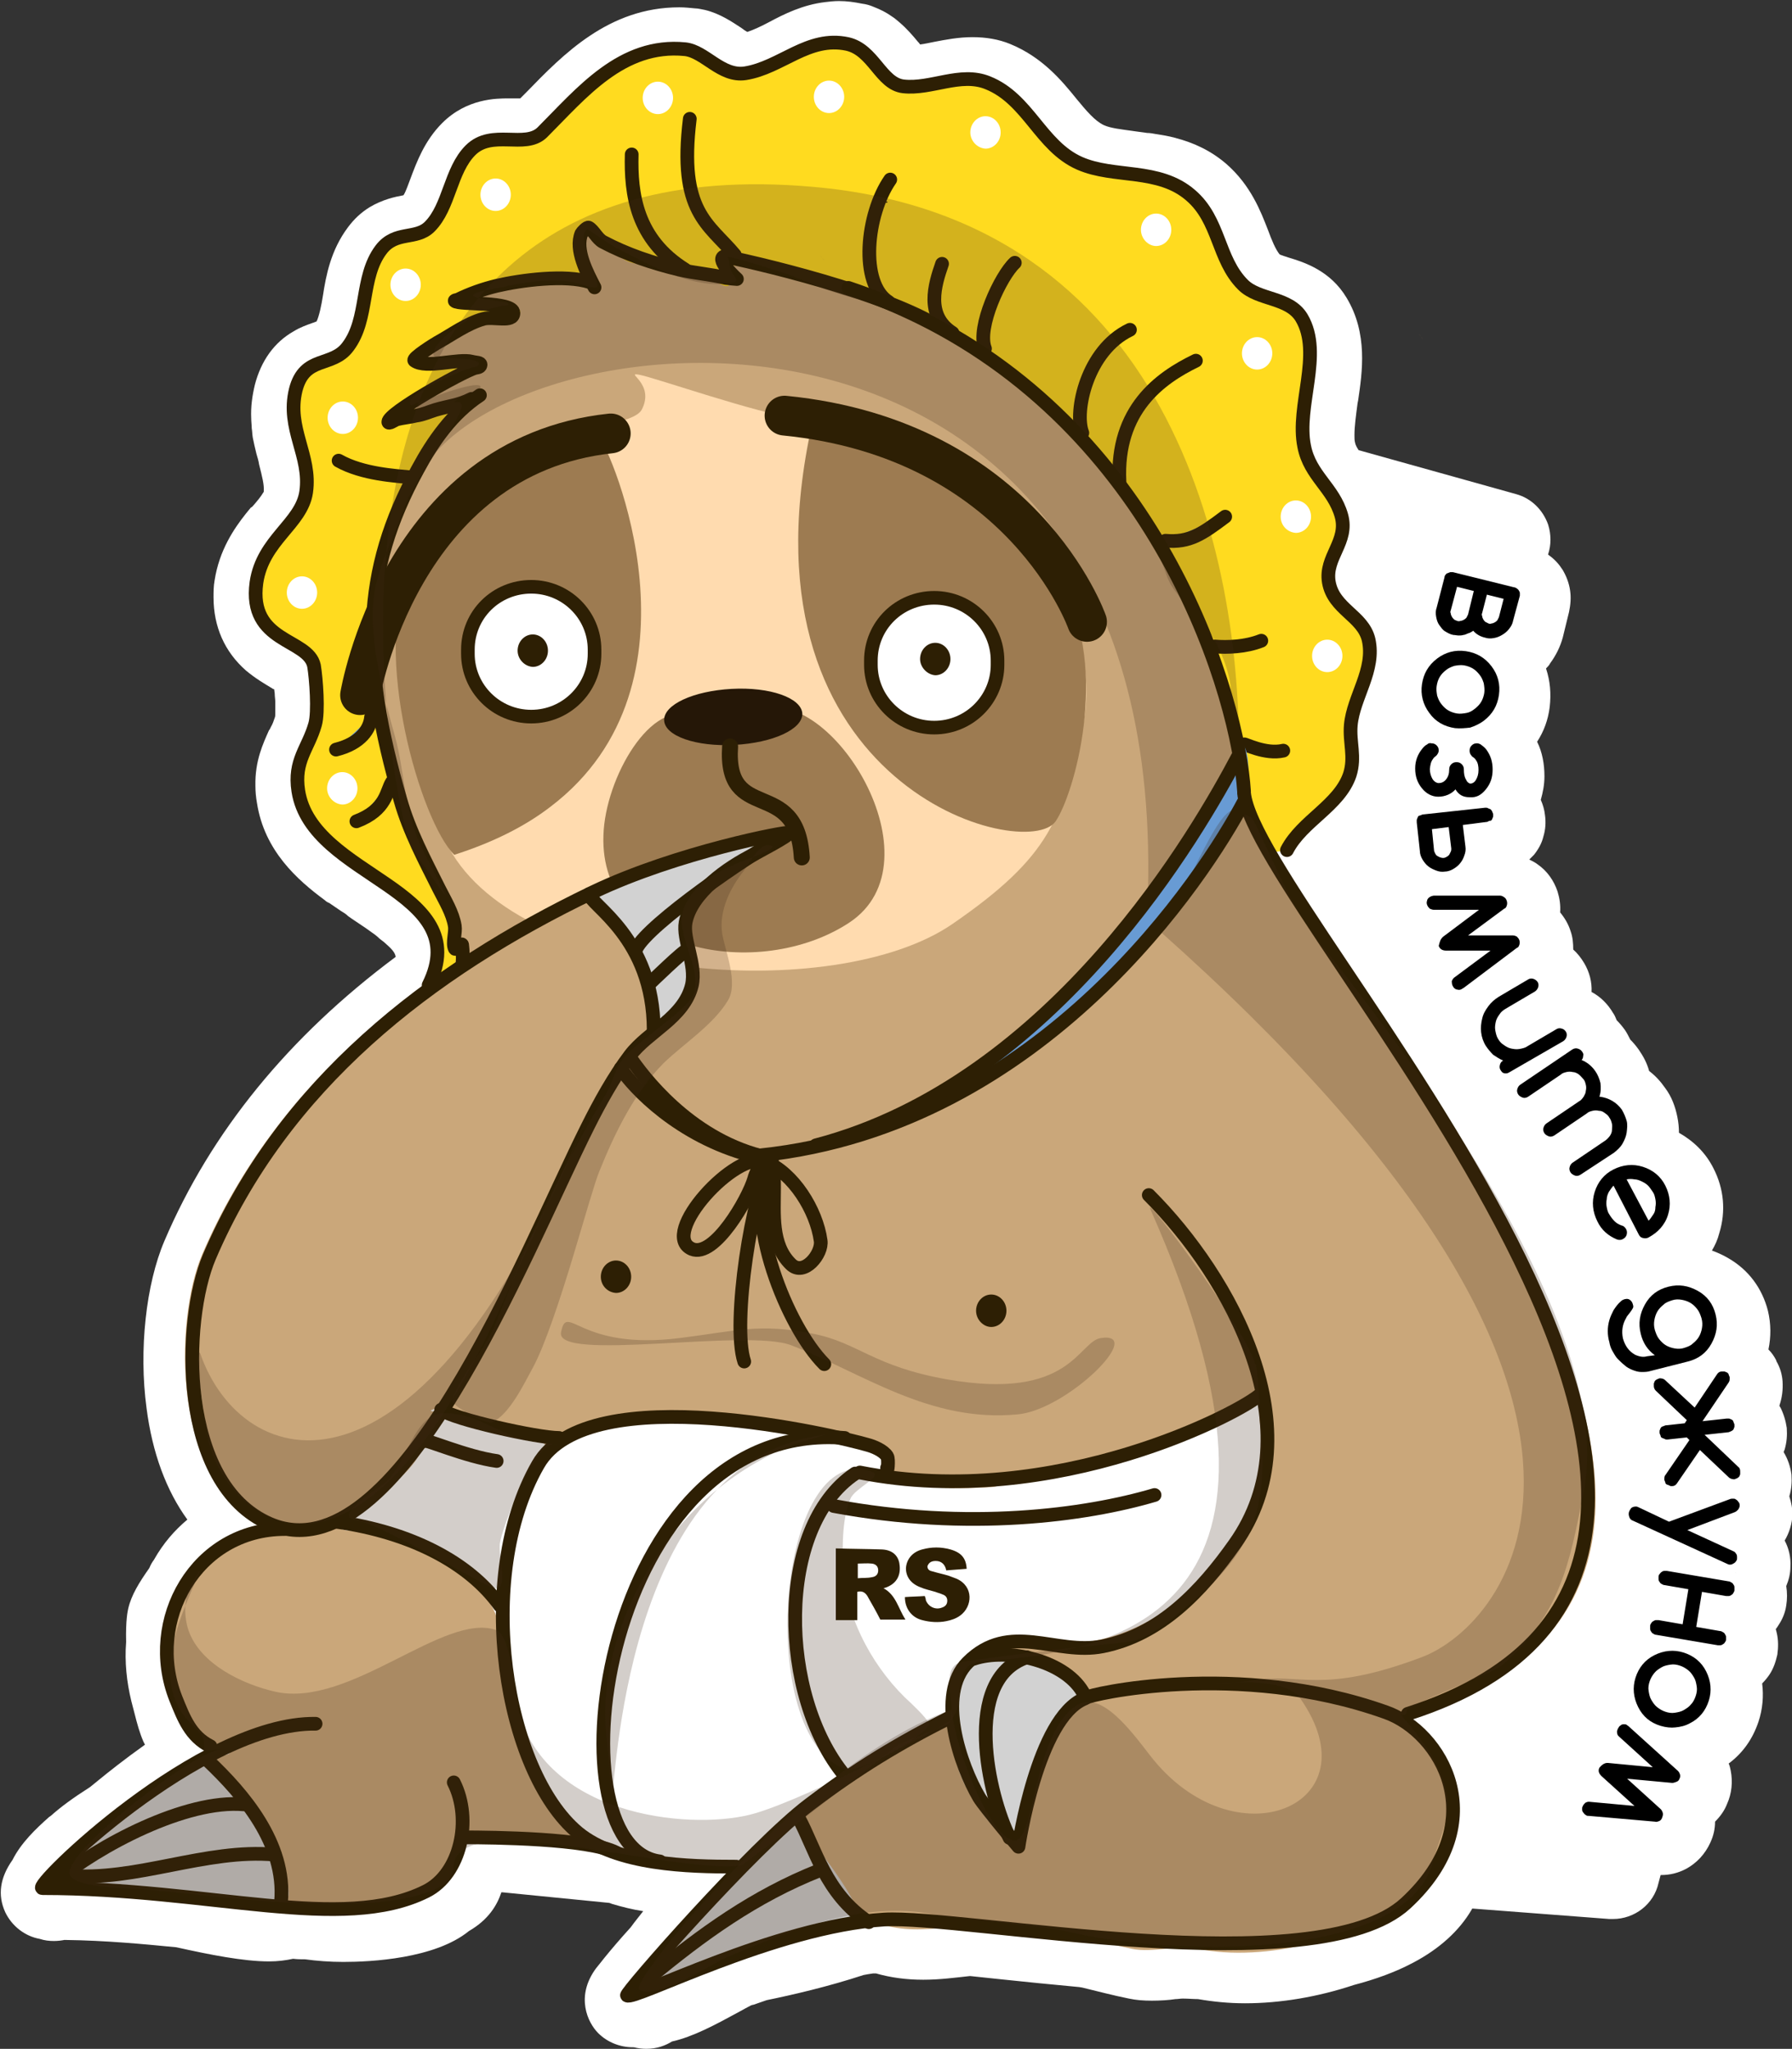 <?xml version="1.0" encoding="utf-8"?>
<!-- Generator: Adobe Illustrator 26.0.3, SVG Export Plug-In . SVG Version: 6.00 Build 0)  -->
<!DOCTYPE svg PUBLIC "-//W3C//DTD SVG 1.1//EN" "http://www.w3.org/Graphics/SVG/1.1/DTD/svg11.dtd">
<svg version="1.1" id="Слой_1" xmlns:x="http://ns.adobe.com/Extensibility/1.0/" xmlns:i="http://ns.adobe.com/AdobeIllustrator/10.0/" xmlns:graph="http://ns.adobe.com/Graphs/1.0/"
	 xmlns="http://www.w3.org/2000/svg" xmlns:xlink="http://www.w3.org/1999/xlink" x="0px" y="0px" width="342.4px" height="391.4px"
	 viewBox="0 0 342.4 391.4" style="enable-background:new 0 0 342.4 391.4;" xml:space="preserve">
<rect x="0" y="0" width="342.4" height="391.4" fill="#333333" stroke="none"/>
<style type="text/css">
	.st0{fill:#FFFFFF;}
	.st1{fill:#FFDB1F;}
	.st2{fill:none;stroke:#2D1F04;stroke-width:2.62;stroke-linecap:round;stroke-linejoin:round;stroke-miterlimit:10;}
	.st3{fill:#9D7B51;}
	.st4{fill:#CAA77A;}
	.st5{fill:#FFDBAF;}
	.st6{fill:none;stroke:#9D7B51;stroke-width:3.87;stroke-linecap:round;stroke-linejoin:round;stroke-miterlimit:10;}
	.st7{opacity:0.23;fill:#3F2719;}
	.st8{fill:none;stroke:#2D1F04;stroke-width:7.6;stroke-linecap:round;stroke-linejoin:round;stroke-miterlimit:10;}
	.st9{fill:#251707;}
	.st10{fill:#2D1F04;}
	.st11{fill:#689BD4;}
	.st12{fill:none;stroke:#2D1F04;stroke-width:3.05;stroke-linecap:round;stroke-linejoin:round;stroke-miterlimit:10;}
	.st13{fill:none;stroke:#2D1F04;stroke-width:2.6;stroke-linecap:round;stroke-linejoin:round;stroke-miterlimit:10;}
	.st14{fill:#D2D2D2;}
</style>
<path class="st0" d="M341.9,285.9c0,0,0-0.1,0-0.1c0.4-1.3,0.5-2.7,0.4-4.1c-0.2-1.5-0.7-3-1.5-4.3c0.1-0.2,0.1-0.3,0.2-0.5
	c0.4-1.4,0.5-2.7,0.4-4.1c-0.2-1.4-0.6-2.7-1.2-3.9c-0.1-0.1-0.2-0.3-0.2-0.4c0.5-1.5,0.7-3,0.6-4.6c-0.1-1.4-0.5-2.7-1.2-3.9
	c0,0,0,0,0-0.1c-0.4-0.8-0.9-1.5-1.5-2.1c0.5-2.4,0.5-4.9-0.1-7.4c-1.1-4.3-3.7-7.8-7.5-10c-1-0.6-2.1-1.1-3.2-1.5
	c0.6-1,1.1-2.1,1.4-3.3c1.3-4.2,0.9-8.5-1.1-12.4c-1.5-3-3.8-5.2-6.6-6.8c0-1-0.1-2-0.3-3c-0.4-2-1.1-3.9-2.3-5.5
	c-0.9-1.3-1.9-2.4-3.1-3.3c-0.4-1.5-1.1-2.8-2-4.1c-0.5-0.7-1-1.3-1.6-1.9c-0.3-0.6-0.6-1.2-1-1.8c-0.5-0.7-1-1.3-1.6-1.9
	c-0.2-0.5-0.4-1-0.7-1.4c-1-1.7-2.4-3.1-4.1-4c0.1-1.9-0.4-3.8-1.4-5.5c-0.6-1-1.3-1.9-2.1-2.6c0-1.2-0.1-2.4-0.5-3.5
	c-0.4-1.3-1.1-2.5-2-3.6c0.1-1.4-0.1-2.7-0.5-4c-0.7-2.1-2-3.9-3.7-5.1c-0.5-0.4-1.1-0.7-1.7-1c0.3-0.3,0.6-0.6,0.9-0.9
	c0.8-1,1.5-2.2,1.8-3.5c0,0,0,0,0,0c0.4-1.3,0.5-2.7,0.3-4.1c-0.1-1-0.4-2-0.8-2.9c0.4-1.4,0.7-2.9,0.7-4.5c0-2.3-0.4-4.6-1.4-6.6
	c1.3-2,2.1-4.2,2.4-6.6c0.3-2.6,0.1-5-0.7-7.4c0.3-0.3,0.6-0.6,0.8-1c1.1-1.5,1.9-3.1,2.4-4.9l1.2-4.9c0.3-1.4,0.4-2.8,0.2-4.1
	c-0.2-1.4-0.7-2.7-1.4-3.9c-0.7-1.1-1.5-2-2.6-2.8c-0.1-0.1-0.2-0.1-0.2-0.2c0.6-1.8,0.6-3.8,0-5.7c-1-2.8-3.2-5-6.1-5.8l-30.1-8.4
	c-0.4-0.6-0.6-1-0.7-1.5c-0.1-0.4-0.1-0.8-0.1-1.4c0-1.7,0.3-3.8,0.6-6.1l0.1-0.5c0.8-5.4,1.9-12.8-2.2-19.6
	c-3.1-5.2-8.1-6.8-11.1-7.7c-0.6-0.2-1.3-0.4-1.7-0.6c-0.8-1-1.5-2.7-2.2-4.6c-1.4-3.6-3.3-8.6-8-12.7c-2.8-2.4-6-4-9.9-5
	c-1.1-0.3-2.3-0.5-3.6-0.7c-0.5-0.1-1.1-0.2-1.6-0.2c-0.7-0.1-1.5-0.2-2.2-0.3l-0.7-0.1c-2.1-0.3-4.1-0.5-5.4-1.1
	c-1.7-0.8-3.3-2.7-5.2-5c-2.9-3.6-6.6-8-12.7-10.5c-2.2-0.9-4.6-1.3-7.2-1.3c-2.7,0-5.2,0.5-7.3,0.9c-1,0.2-1.9,0.4-2.7,0.5
	c-0.1-0.2-0.3-0.4-0.4-0.5c-0.9-1.1-2.1-2.5-3.5-3.7c-0.5-0.4-0.9-0.8-1.4-1.1c-1.1-0.8-2.3-1.4-3.6-1.9c-0.7-0.3-1.4-0.5-2.2-0.6
	c-1.5-0.3-2.9-0.5-4.4-0.5c-0.9,0-1.8,0.1-2.6,0.2c-4.3,0.5-7.9,2.3-10.7,3.8c-1.5,0.8-3,1.5-4.2,1.9c-0.4-0.2-0.8-0.5-1.2-0.8
	c-1.7-1.1-4-2.7-6.9-3.4c-0.6-0.1-1.3-0.3-1.9-0.3c-1-0.1-2-0.2-3-0.2c-13.5,0-22.2,9-29.2,16.2c-0.4,0.4-0.8,0.8-1.2,1.2
	c-0.2,0-0.5,0-0.7,0c-0.5,0-1.1,0-1.6,0c-2.2,0-7.9,0-12.6,4.7c-3.4,3.4-4.9,7.5-6.1,10.7c-0.4,1-0.8,2.3-1.3,3.1
	c-1.6,0.3-4,0.8-6.5,2.3c-1.6,1-2.9,2.2-4.1,3.8c-3.3,4.4-4.2,9.2-4.8,13.1c-0.3,1.9-0.7,3.8-1.2,4.9c-0.2,0.1-0.3,0.1-0.5,0.2
	l-0.3,0.1c-1.1,0.4-2.3,0.8-3.6,1.6c-3.7,2.1-6.2,5.6-7.4,10.2c-0.5,2.1-0.8,4.2-0.7,6.4c0,0.6,0.1,1.3,0.1,1.9
	c0.1,0.6,0.1,1.2,0.2,1.8c0.2,1,0.4,1.9,0.7,3.1c0.2,0.7,0.4,1.3,0.5,2c0.6,2.4,1,3.9,0.9,5.2c0,0,0,0.1-0.1,0.2
	c-0.4,0.7-1.2,1.7-2.1,2.7L47.9,97c-0.3,0.4-0.6,0.7-0.9,1.1c-2.3,2.9-5.1,7-6,12.8c-0.2,1.1-0.2,2.2-0.2,3.2c0,5.6,2.1,10.4,6.2,14
	c1.8,1.5,3.5,2.5,5,3.4c0.1,0.1,0.2,0.1,0.4,0.2c0,0.3,0.1,0.6,0.1,1c0,0.4,0.1,0.9,0.1,1.4c0,0.2,0,0.4,0,0.7v0.6
	c0,0.2,0,0.4,0,0.6c0,0.6,0,0.9-0.1,1.1c-0.2,0.6-0.4,1.2-0.7,1.7c-0.1,0.2-0.2,0.4-0.3,0.6l-0.1,0.1c-1.1,2.5-2.7,5.8-2.6,10.6
	c0,1.1,0.1,2.2,0.3,3.3c1.4,9.1,7.7,14.7,13,18.6c0.2,0.2,0.5,0.4,0.8,0.5c0.7,0.5,1.5,1,2.2,1.5c0.5,0.3,1,0.6,1.4,1l0.7,0.5
	c1.3,0.9,2.6,1.7,3.8,2.6c0.6,0.4,1.1,0.8,1.5,1.2c0.3,0.2,0.6,0.5,0.9,0.7c1.5,1.3,2.1,2,2.2,2.8c-20.4,15.2-35.3,33.4-44.2,54.3
	c-3.5,8.2-4.9,20.8-3.4,31.9c1.1,8.6,3.8,15.8,7.8,21.3c-2.4,2-4.6,4.5-6.4,7.7c-0.3,0.4-0.6,0.9-0.8,1.4l-0.1,0.2
	c-1.9,2.7-3.4,5.1-4,7.7c-0.1,0.5-0.5,2.1-0.4,6.4c-0.3,3.8,0.1,7.6,1,11.3c0.2,0.8,0.4,1.5,0.6,2.3c0.5,2,1,3.8,1.7,5.4
	c0.1,0.2,0.2,0.4,0.3,0.6c-3.8,2.7-7.2,5.4-8.9,6.8c-0.5,0.4-1.1,0.9-1.6,1.3c-3.3,2.1-5.6,3.8-7.5,5.5l-0.3,0.2
	c-2.6,2.3-5.4,5-7,8.2c-2.4,3.4-2.9,6.7-1.4,10c1.3,2.7,3.8,4.6,6.6,5.1c0.9,0.3,1.8,0.4,2.7,0.4c0.8,0,1.5-0.1,2-0.2
	c0,0,0.1,0,0.1,0c7.9,0.1,15.1,0.8,21.3,1.4c6.3,1.4,12.8,2.7,17.7,2.7c1.7,0,3.2-0.2,4.6-0.5c0.8,0.1,1.6,0.1,2.3,0.1
	c2.2,0.3,4.7,0.5,7.3,0.5c5.2,0,17.5-0.6,24-5.9c3.8-2.2,5.4-5,6.2-7.4c0.1,0,0.1,0,0.2,0l20.2,2c0.2,0,0.5,0.1,0.7,0.2
	c2,0.6,4,1.1,6,1.4c-0.7,0.9-1.6,2-2.4,3.1c-2,2.2-3.7,4.2-5,5.8c-0.7,0.9-1.2,1.5-1.6,2c-4,5.4-1.6,10.4,0.4,12.4
	c1.7,1.7,4.1,2.7,6.6,2.7h0.2c0.8,0.2,1.6,0.3,2.4,0.3c2,0,3.6-0.6,4.9-1.4c4-0.9,8.1-3.1,12.7-5.6c0.9-0.5,2-1.1,2.4-1.3l0.3-0.1
	l0.1,0c0.9-0.3,1.7-0.6,2.6-0.9c4.9-1,11.8-2.6,18.5-4.8c0.5-0.1,1.1-0.2,1.8-0.3c0.1,0,0.2,0,0.3,0c0.1,0,0.2,0,0.3,0
	c2.8,0.8,5.8,1.2,9,1.2c3.2,0,6.1-0.4,8.9-0.7l0.1,0c1.8,0.2,3.7,0.4,5.7,0.6c4.6,0.5,9.8,1,15.1,1.5l0.6,0.1
	c2.9,0.7,5.9,1.5,8.9,2.1c1.4,0.3,2.8,0.4,4.4,0.4c1.6,0,3.2-0.1,4.5-0.3c0.5,0,0.9-0.1,1.4-0.1c1,0,2,0.1,2.9,0.1
	c2.9,0.5,5.9,0.8,9,0.8c6.7,0,13.9-1.2,20.8-3.5c4.2-1.1,8-2.5,11.2-4.2l0.2-0.1c4.9-2.6,8.7-6,11.1-10.1c0-0.1,0.1-0.1,0.1-0.2
	l26.2,2c0.2,0,0.5,0,0.7,0c4.1,0,7.8-2.8,8.7-6.9l0.4-1.5h0.1c1.7,0,3.3-0.4,4.8-1.2c2-1.1,3.6-2.8,4.6-5c0.6-1.3,0.9-2.6,0.9-4
	c1-1,1.8-2.1,2.3-3.4c0.9-2,1.1-4.2,0.7-6.3c-0.1-0.5-0.2-1-0.4-1.4c2.7-2,4.6-4.7,5.7-8c0.8-2.4,1-4.9,0.7-7.3
	c0.5-0.5,1-1.1,1.4-1.7c0.8-1.2,1.2-2.5,1.5-3.8c0.2-1.4,0.2-2.8-0.1-4.1c-0.1-0.3-0.1-0.5-0.2-0.8c0.2-0.2,0.3-0.4,0.5-0.7
	c0.8-1.2,1.3-2.4,1.5-3.8c0.2-1.2,0.2-2.5,0-3.7c0.5-1.2,0.8-2.4,0.8-3.7c0.1-1.8-0.3-3.5-1.1-5c0.9-1.5,1.4-3.2,1.5-4.9
	C342.5,288.3,342.3,287.1,341.9,285.9z M121,382.1C121,382.1,121,382.1,121,382.1L121,382.1C121,382.1,121,382.1,121,382.1z
	 M123.6,382.4C123.6,382.4,123.5,382.4,123.6,382.4L123.6,382.4C123.6,382.4,123.6,382.4,123.6,382.4z M160.2,9c0,0,0.1,0,0.2,0
	s0.1,0,0.2,0H160.2z M220,373.2c-0.1,0-0.1,0-0.2,0h0.4C220.2,373.2,220.1,373.2,220,373.2z M297.1,218.1L297.1,218.1
	c0,0,0.1,0,0.2,0C297.2,218,297.2,218.1,297.1,218.1z M310.4,237.6C310.4,237.6,310.4,237.6,310.4,237.6L310.4,237.6
	C310.5,237.6,310.5,237.6,310.4,237.6z M311.7,249.7C311.8,249.7,311.8,249.7,311.7,249.7c0.1,0,0.2,0,0.2,0
	C311.9,249.7,311.8,249.7,311.7,249.7z M315.5,237.4C315.5,237.4,315.5,237.4,315.5,237.4L315.5,237.4
	C315.6,237.4,315.6,237.4,315.5,237.4z M320.6,342c0,0-0.1,0-0.1,0c0.1,0,0.2,0,0.3,0C320.8,342,320.7,342,320.6,342z M321.7,247
	c0,0,0.1,0,0.2,0c0,0,0.1,0,0.1,0H321.7z M331.7,300.5L331.7,300.5C331.6,300.5,331.7,300.4,331.7,300.5
	C331.7,300.4,331.7,300.5,331.7,300.5z"/>
<g>
	<g>
		<path class="st1" d="M81.9,188.2c9.2-18.5-22.3-20.4-24.9-37.1c-0.9-5.8,1.9-8.1,3.2-12.7c0.7-2.4,0.2-8.8-0.2-11.2
			c-1.1-5.3-12.6-4.3-11-15.9c1.2-8.2,8.6-11.2,9.5-17.3c1-7-3.8-12.1-2-19.5c1.7-6.7,7-4.2,10-8.3c4-5.3,2.3-13.2,6.3-18.5
			c2.8-3.7,6.7-1.8,9.3-4.4c3.8-3.8,3.9-10.7,7.8-14.6c4.1-4.1,10.4-0.2,13.7-3.4c7.5-7.5,15.2-17.1,27.3-15.9
			c3.8,0.4,6.9,5.3,11.5,4.6c6.9-1.1,12-7.2,19.5-5.6c5,1.1,6.4,7.6,10.7,8.1c5.3,0.6,10.9-2.8,16.1-0.7
			c7.8,3.1,10.1,12.1,17.6,15.4c6.6,2.9,15.1,0.8,21.2,6.1c5.6,4.8,5.1,12.2,10,17.1c3,3,8.8,2.3,11.2,6.3
			c4.1,6.9-1.1,16.9,0.5,24.6c1.1,5.6,5.6,7.9,7.1,13.2c1.4,5-3.2,7.9-2.4,12.7c0.9,5.2,6.5,6.4,7.6,11c1.3,5.8-2.9,10.9-3.4,16.3
			c-0.3,3.3,0.9,6.1-0.2,9.5c-2,5.9-9.1,8.8-12,14.4"/>
		<path class="st2" d="M81.9,188.2c9.2-18.5-22.3-20.4-24.9-37.1c-0.9-5.8,1.9-8.1,3.2-12.7c0.7-2.4,0.2-8.8-0.2-11.2
			c-1.1-5.3-12.6-4.3-11-15.9c1.2-8.2,8.6-11.2,9.5-17.3c1-7-3.8-12.1-2-19.5c1.7-6.7,7-4.2,10-8.3c4-5.3,2.3-13.2,6.3-18.5
			c2.8-3.7,6.7-1.8,9.3-4.4c3.8-3.8,3.9-10.7,7.8-14.6c4.1-4.1,10.4-0.2,13.7-3.4c7.5-7.5,15.2-17.1,27.3-15.9
			c3.8,0.4,6.9,5.3,11.5,4.6c6.9-1.1,12-7.2,19.5-5.6c5,1.1,6.4,7.6,10.7,8.1c5.3,0.6,10.9-2.8,16.1-0.7
			c7.8,3.1,10.1,12.1,17.6,15.4c6.6,2.9,15.1,0.8,21.2,6.1c5.6,4.8,5.1,12.2,10,17.1c3,3,8.8,2.3,11.2,6.3
			c4.1,6.9-1.1,16.9,0.5,24.6c1.1,5.6,5.6,7.9,7.1,13.2c1.4,5-3.2,7.9-2.4,12.7c0.9,5.2,6.5,6.4,7.6,11c1.3,5.8-2.9,10.9-3.4,16.3
			c-0.3,3.3,0.9,6.1-0.2,9.5c-2,5.9-9.1,8.8-12,14.4"/>
		<path class="st3" d="M85.1,269.3c-2.5,4.9-9.7,14.5-14.6,17.2c-1.1,0.6-7.6,3.9-7.4,5.3c0.1,0.8,10.7,1.6,12,2
			c6.8,2.2,11.1,5.3,16.8,9.3"/>
		<path class="st4" d="M221.5,178.5c1.7,5.2,7.8,7.6,11.2,11.6c7.6,9.2,15.4,17.8,22.7,27.3c2.9,3.7,6.9,12.8,11.2,14.9"/>
		<path class="st4" d="M122.3,50.4c-4.6,0-5.8-4.7-9.2-5.5c-0.4-0.1-1,0-1.1,0.4c-0.7,1.6,1.8,12.5,3,12.5c0.1,0-2.2-4.4-2.6-4.5
			c-1.8-0.4-5.1,0.5-7,0.2c-4.9-0.7-6.8,1.5-11.5,2.4c-0.4,0.1-5.1,0.7-5.2,0.7c-0.4,0.8,1.7,0.7,2.6,0.7c1.3,0.1,7.6,0.3,8.1,2.2
			c0.3,1.1-3.7,1.7-4.4,1.8c-1.8,0.4-15.8,5.8-14.8,7.7c0.2,0.4,9.7,0.4,11.4,0.4c0.4,0,1.1,0,1.1,0s-2.8,0.6-4.1,1.1
			c-2.9,1.2-5.2,1.9-7.4,4.1c-0.9,0.9-1.4,2.1-2.2,3c-0.2,0.2-0.9,0.2-0.7,0.4c0.9,0.9,12.9-3.3,14-2.2c0.6,0.6-1.7,0.8-2.2,1.5
			c-0.7,0.9-1.4,1.7-2.2,2.6c-2.8,2.8-5,5.9-7,9.2c-5.8,9.7-8.1,16.3-10,27.3c-0.4,2.7-1.3,6.4-0.7,9.2c1.3,6.4,1.3,12.6,3.3,18.8
			c1.3,3.8,4.2,13.7,6.1,17.3c4.4,8.9,9.3,13.1,7.2,23.3c-2,10-6.1,20.2-7.7,30.3c-1.5,9.2,1.8,18.7,0.7,28
			c-1.1,10.2-3.8,20.2-7.4,29.9c-1.8,4.9-5.2,5.7-7.4,10c-0.4,0.9-2.6,3.7-1.5,4.8c0.4,0.4,2.3,0.1,1.8-0.4c0,0-7.9,2.8-8.9,3
			c-8.5,1.7-16.6,3.2-20.7,11.4c-0.6,1.2-3.4,4.7-3.8,6.5c-0.4,1.9-0.3,13.1,2.5,20c0.6,1.5,9.5,6.3,9.5,6.4
			c-0.1,0.5-4.8,0.8-4.6,1.5c0.8,5,8.9,8.7,11.7,12.1c2.3,2.9,1.9,14.3,2.6,14.8c5.3,3.2,26.3,2,29.9-2.8c1.3-1.8,4.4-12.4,5.1-13
			c0.4-0.4-0.6,3.1-0.2,3.4c1.7,0.8,5.7-0.8,7.6-0.4c3.9,0.8,9.7,0.9,13.4,1.5c1.9,0.3,1.2-0.3,3.2,0c8.6,1.4,11.2,2.7,19.8,4.2
			c0.9,0.1,12.3-0.1,13.1-0.9c1.2-1.2,5.7-10.3,7-10.7c0.3-0.1,1.4,0,1.1,0.7c-1.2,3.5,5.9,16.6,8.5,19.2c1.1,1.1,4.5,2.5,5.9,3
			c8.8,2.9,17.4-1.1,26.2,0c7.5,0.9,14.8,3.3,22.1,4.8c4,0.8,8.5-0.8,12.5,0c13.1,2.6,30.2-1.9,41-10c4.3-3.2,13.1-20.7-1.4-33.9
			c87.7-26.4-7.7-131.1-27.8-170.5c-3.4-6.7-4.7-13.3-5.9-20.3c-1-6.2-3.8-13.4-6.3-19.2c-5.2-12-12.8-22.2-21-32.5
			C202.3,79.1,196,74,189.3,69c-9.5-7.2-21.3-11.6-33-14.7c-3.9-1-7.7-1.9-11.5-2.7c-1.3-0.3-2.7-0.6-4-0.8
			c-4.6-0.9-0.6,2.8-1.5,3.7c-0.9,0.9-4.1-2.2-6.9-2.5c-2.8-0.3-1.9-0.4-9.4-2.4"/>
		<path class="st5" d="M78.4,112.8c2.3-9.4,6.5-13.1,14.9-14.7c9.9-1.8,13-16.8,22.5-17.2c1.8-0.1,5.9-1,6.8-2.6
			c2.7-5.1-3.5-7.3-0.4-6.7c3.1,0.6,22.9,7.5,29.6,8.2c19.4,2.1,37.5,5.9,49,26.7c2.6,4.7,8.8,20.2,6.1,32.2
			c-3.9,17.5-6,24.8-24.9,37.8C159.5,192,99.6,187.4,85.8,162C86.2,142.2,74.1,130.3,78.4,112.8z"/>
		<path class="st3" d="M132.4,137c-7.8-3.9-16.8,11.6-17.1,22.6c-0.8,22.5,29.8,27.9,46.9,16.7c17.9-11.7-3.7-46.1-17.3-40.6"/>
		<path class="st3" d="M78.3,108.5c-7.4,16.1,2.1,48.5,8.5,54.8c7.5-2.4,13.6-5.5,18.4-9.2c30.9-23.5,11.4-68.4,9.3-70.5
			c-1.4-1.4-26.8,14.3-29.6,14.8C80.9,99.1,79.8,105.2,78.3,108.5z"/>
		<path class="st3" d="M154.8,82.7c-14.1,67.9,41.4,82.2,46.9,74.2c3.5-5.1,10.4-28.9,1.3-45c-0.9-1.6-13.4-19.5-15.1-19.2
			C174.3,94.9,157.6,69.1,154.8,82.7z"/>
		<path class="st3" d="M271.9,64.8c-0.3-0.3-0.5-0.7-0.8-1"/>
		<line x1="99.7" y1="189.5" x2="99.6" y2="196"/>
		<line class="st6" x1="99.7" y1="189.5" x2="99.6" y2="196"/>
		<line x1="106.1" y1="192.8" x2="106" y2="199.3"/>
		<line class="st6" x1="106.1" y1="192.8" x2="106" y2="199.3"/>
		<path class="st7" d="M75.8,78.8c4.7,0,8.6-1.3,13.1-2.3c1.3-0.3,3.9-1.7,3.9-0.4c0,0.3-0.5,0.2-0.8,0.4c-3.9,2.3-7,5.6-9.3,9.7
			c-0.8,1.4-2.8,5.2-2.3,4.2c17.7-31.9,146.1-43.9,138.7,85.8c-0.1,1.2-1.5,3.1-0.4,3.5c2.3,0.8,5.4-11.7,8.3-10.6
			c1.3,0.5,10.1-15.6,11.1-16.3c1.7-1.1-0.5,2.3-0.6,0.4c-2.2-34.4-20.5-60.8-45.8-82.8c-20.9-18.2-50.6-19.5-51.4-19.7
			c-0.1,0-3.1,1.8-4.6,1.5c-5.6-0.9-11.8-3-17.4-4.6c-0.9-0.2-6-4.2-6.2-3.9c-0.6,1.3-1,8.3-0.4,9.3c0.4,0.7,3.2-0.4,2.3-0.4
			c-7.2,0-16.2,2.3-23.9,3.9c-0.3,0.1-0.8,0.1-0.8,0.4c0,2.2,10,0.8,10,2.3c0,1.1-13.9,5-15.8,6.6c-0.6,0.5-2.8,2.2-2.3,2.7
			c1.9,1.9,6.4-0.5,8.9,0.8"/>
		<path class="st2" d="M91.7,75.5c-5.3,3.5-9,8.8-11.9,14.2c-10.7,19.5-11,36.5-3.3,63.1c1.7,6,4.7,11.6,7.4,17
			c1.1,2.2,2.6,4.6,3,7.1c0.2,1.2-0.5,3.3,0,4.3c0.2,0.5,1.3-1.2,1.4-0.7c0.3,2.3,0,4.9-0.2,7.1c-0.1,0.8-1.1,3.1-0.5,2.5
			c0.2-0.2,0.8-2.1,1.6-1.8c0.5,0.2,0,12.3-0.2,13.5"/>
		<path class="st2" d="M90.1,76.2c-2.6,1.3-4.2,1.3-6.9,2.1c-1.3,0.4-2.3,0.9-3.7,1.1c-1.2,0.3-2.5,0.4-3.7,0.7
			c-0.5,0.2-1.6,1-1.6,0.5c0-1.7,13.8-9.4,16.5-10.3c0.4-0.1,1-0.1,1.1-0.5c0.2-0.6-1-0.5-1.6-0.7c-2.6-0.7-8.8,1.4-11-0.2
			c-0.6-0.4,4.1-3.3,4.3-3.4c2.9-1.6,5.7-3.7,8.9-4.6c1.9-0.5,5.7,0.8,5.7-1.1c0-2.3-10.4-1.5-11.2-2.3c-0.1-0.1,0.3-0.2,0.5-0.2
			c2.4-1.2,5-2.1,7.5-2.7c4.7-1.1,13.2-2.2,17.8-0.7"/>
		<path class="st2" d="M113.6,54.9c-1.4-2.7-3.8-7.2-2.5-10.3c0.1-0.2,1.1-1.3,1.4-1.1c0.9,0.5,1.6,2.1,2.7,2.7
			c4.5,2.4,9.6,4.1,14.6,5.3c3,0.7,6,0.9,8.9,1.6c0.7,0.1,2.1,0.2,2.1,0.2s-4-3.6-2.5-4.3c0.3-0.1,28,5.8,40.4,13"/>
		<path class="st8" d="M149.9,79.4c45.6,4.5,57.8,39.4,57.8,39.4"/>
		<path class="st8" d="M116.7,82.8c-40.3,4.3-47.9,50-47.9,50"/>
		<path class="st9" d="M126.9,137.6c-0.1-3,5.6-5.6,12.9-6c7.3-0.4,13.3,1.7,13.5,4.7c0.1,3-5.6,5.6-12.9,6
			C133,142.7,127,140.6,126.9,137.6z"/>
		<path class="st10" d="M169.2,38.6c0-0.1,0.1-0.1,0.2-0.1c0.1,0,0.2,0.1,0.2,0.1c0,0.1-0.1,0.1-0.2,0.1
			C169.3,38.8,169.2,38.7,169.2,38.6z"/>
		<path class="st10" d="M171.2,120.9c-0.3,0-0.7-0.1-1-0.1"/>
		<path class="st2" d="M188.2,66.6c-1.6-4.1,3-13.9,5.7-16.4"/>
		<path class="st2" d="M206.8,82.7c-1.6-4.1,0.9-15.8,9.1-19.7"/>
		<path class="st11" d="M222.7,103.3c4.6,0.4,7-1.3,11.4-4.6"/>
		<path class="st2" d="M222.7,103.3c4.6,0.4,7-1.3,11.4-4.6"/>
		<path class="st11" d="M232.1,123.5c2.3,0.2,5.9,0.1,8.9-1.1"/>
		<path class="st2" d="M232.1,123.5c2.3,0.2,5.9,0.1,8.9-1.1"/>
		<path class="st2" d="M169.8,57.7c-5.6-3.5-4.3-16.8,0.3-23.4"/>
		<path class="st2" d="M140.4,48.7c-5-6-10.8-8.1-8.6-26"/>
		<path class="st11" d="M78.6,91.2c-2.9-0.3-9.3-0.6-13.9-3.2"/>
		<path class="st2" d="M78.6,91.2c-2.9-0.3-9.3-0.6-13.9-3.2"/>
		<path class="st11" d="M70.9,137c-0.2,2.2-1.9,5-6.7,6.2"/>
		<path class="st2" d="M70.9,137c-0.2,2.2-1.9,5-6.7,6.2"/>
		<path class="st11" d="M74.9,149.4c-1.1,1.7-1,5.3-6.8,7.5"/>
		<path class="st2" d="M74.9,149.4c-1.1,1.7-1,5.3-6.8,7.5"/>
		<path class="st2" d="M120.7,29.5c-0.2,7.6,0.9,16.2,10.2,22"/>
		<path class="st2" d="M180,50.4c-1.4,4-3.2,9.9,2,13.2"/>
		<path class="st2" d="M213.9,92c-0.7-13.8,7.8-19.8,14.6-23.1"/>
		<path class="st11" d="M237.7,142.2c0-0.2,4.1,2,7.5,1.2"/>
		<path class="st2" d="M237.7,142.2c0-0.2,4.1,2,7.5,1.2"/>
		<path class="st12" d="M139.5,142.6c-1,15.1,12.8,5.5,13.7,21.2"/>
		<path class="st3" d="M157.5,49.8c-0.3-0.3-0.5-0.7-0.8-1"/>
		<path class="st0" d="M101.5,112.1L101.5,112.1c6.7,0,12.1,5.4,12.1,12v0.8c0,6.6-5.4,12-12.1,12c-6.7,0-12.1-5.4-12.1-12v-0.8
			C89.4,117.4,94.8,112.1,101.5,112.1z"/>
		<path class="st13" d="M101.5,112.1L101.5,112.1c6.7,0,12.1,5.4,12.1,12v0.8c0,6.6-5.4,12-12.1,12c-6.7,0-12.1-5.4-12.1-12v-0.8
			C89.4,117.4,94.8,112.1,101.5,112.1z"/>
		<path class="st0" d="M178.5,114.2L178.5,114.2c6.7,0,12.1,5.4,12.1,12v0.8c0,6.6-5.4,12-12.1,12s-12.1-5.4-12.1-12v-0.8
			C166.4,119.5,171.8,114.2,178.5,114.2z"/>
		<path class="st13" d="M178.5,114.2L178.5,114.2c6.7,0,12.1,5.4,12.1,12v0.8c0,6.6-5.4,12-12.1,12s-12.1-5.4-12.1-12v-0.8
			C166.4,119.5,171.8,114.2,178.5,114.2z"/>
		<path class="st10" d="M98.9,124.3c0-1.7,1.3-3.1,2.9-3.1c1.6,0,2.9,1.4,2.9,3.1c0,1.7-1.3,3.1-2.9,3.1
			C100.2,127.3,98.9,125.9,98.9,124.3z"/>
		<path class="st0" d="M122.8,18.7c0-1.7,1.3-3.1,2.9-3.1c1.6,0,2.9,1.4,2.9,3.1c0,1.7-1.3,3.1-2.9,3.1
			C124.1,21.8,122.8,20.4,122.8,18.7z"/>
		<path class="st0" d="M155.5,18.5c0-1.7,1.3-3.1,2.9-3.1c1.6,0,2.9,1.4,2.9,3.1c0,1.7-1.3,3.1-2.9,3.1
			C156.8,21.6,155.5,20.2,155.5,18.5z"/>
		<path class="st0" d="M185.4,25.3c0-1.7,1.3-3.1,2.9-3.1c1.6,0,2.9,1.4,2.9,3.1c0,1.7-1.3,3.1-2.9,3.1
			C186.7,28.3,185.4,26.9,185.4,25.3z"/>
		<path class="st0" d="M218,43.9c0-1.7,1.3-3.1,2.9-3.1c1.6,0,2.9,1.4,2.9,3.1c0,1.7-1.3,3.1-2.9,3.1C219.4,47,218,45.6,218,43.9z"
			/>
		<path class="st0" d="M237.3,67.5c0-1.7,1.3-3.1,2.9-3.1c1.6,0,2.9,1.4,2.9,3.1c0,1.7-1.3,3.1-2.9,3.1
			C238.6,70.6,237.3,69.2,237.3,67.5z"/>
		<path class="st0" d="M244.7,98.7c0-1.7,1.3-3.1,2.9-3.1c1.6,0,2.9,1.4,2.9,3.1c0,1.7-1.3,3.1-2.9,3.1
			C246,101.7,244.7,100.4,244.7,98.7z"/>
		<path class="st0" d="M250.7,125.3c0-1.7,1.3-3.1,2.9-3.1c1.6,0,2.9,1.4,2.9,3.1c0,1.7-1.3,3.1-2.9,3.1
			C252,128.4,250.7,127,250.7,125.3z"/>
		<path class="st0" d="M91.8,37.2c0-1.7,1.3-3.1,2.9-3.1c1.6,0,2.9,1.4,2.9,3.1c0,1.7-1.3,3.1-2.9,3.1
			C93.1,40.3,91.8,38.9,91.8,37.2z"/>
		<path class="st0" d="M74.6,54.4c0-1.7,1.3-3.1,2.9-3.1c1.6,0,2.9,1.4,2.9,3.1c0,1.7-1.3,3.1-2.9,3.1
			C75.9,57.5,74.6,56.1,74.6,54.4z"/>
		<path class="st0" d="M62.6,79.8c0-1.7,1.3-3.1,2.9-3.1c1.6,0,2.9,1.4,2.9,3.1c0,1.7-1.3,3.1-2.9,3.1
			C63.9,82.9,62.6,81.5,62.6,79.8z"/>
		<path class="st0" d="M54.8,113.2c0-1.7,1.3-3.1,2.9-3.1c1.6,0,2.9,1.4,2.9,3.1c0,1.7-1.3,3.1-2.9,3.1
			C56.1,116.3,54.8,114.9,54.8,113.2z"/>
		<path class="st0" d="M62.5,150.6c0-1.7,1.3-3.1,2.9-3.1c1.6,0,2.9,1.4,2.9,3.1c0,1.7-1.3,3.1-2.9,3.1
			C63.8,153.6,62.5,152.2,62.5,150.6z"/>
		<path class="st10" d="M175.8,125.9c0-1.7,1.3-3.1,2.9-3.1c1.6,0,2.9,1.4,2.9,3.1c0,1.7-1.3,3.1-2.9,3.1
			C177.2,128.9,175.8,127.5,175.8,125.9z"/>
		<path class="st10" d="M186.5,250.4c0-1.7,1.3-3.1,2.9-3.1c1.6,0,2.9,1.4,2.9,3.1c0,1.7-1.3,3.1-2.9,3.1
			C187.9,253.5,186.5,252.1,186.5,250.4z"/>
		<path class="st10" d="M114.8,243.9c0-1.7,1.3-3.1,2.9-3.1c1.6,0,2.9,1.4,2.9,3.1c0,1.7-1.3,3.1-2.9,3.1
			C116.1,246.9,114.8,245.6,114.8,243.9z"/>
		<path class="st14" d="M39.2,336.1c-4.9,4.9-18.5,11.2-24.6,16.6c-1.7,1.5-6,5.2-5.8,7.8c0.1,0.8,0.7,0.5,1.1,0.4
			c4.8-0.5,12-1,16.8-0.2c4.7,0.8,24.4,6.4,27.5,3.4c1.4-1.3,0.9-3.5,0.6-5.1c-1.3-8.6-6.8-14.2-12.6-20.3
			C41.3,337.8,40,335.3,39.2,336.1z"/>
		<path class="st14" d="M151.3,347.2l-24,24.9c0,0-4.7,9.4-4.7,9.4c0.1,0.1,2.1-1.2,2.1-1.2c4.3-2.8,12.8-6.6,18-7.7
			c6.3-1.3,13.4-3,19.4-5c0.4-0.1,2.6-0.1,2.4-0.9C162.7,360,151.3,347.2,151.3,347.2z"/>
		<path class="st14" d="M185,317.6c-0.3,0.4,0.8-0.4,1.2-0.6c1.8-0.8,3.7-0.6,5.6-0.6c3.3,0,14.3,2.8,15.3,6.8
			c0.3,1.3-8.1,12.6-9.4,14.4c-2.8,3.8-0.5,13.2-3.2,15.9c-0.1,0.1-5.5-5.4-5.9-5.9c-4.3-5.7-7.5-11.4-6.2-19.1
			c0.4-2.5,0.1-5.2,0.6-7.7C183.1,319.8,185.8,316.5,185,317.6z"/>
		<path class="st11" d="M236.1,143.7c-36.9,73.2-89.1,75.7-88.5,76.5c1.3,1.7,51.2-3,89.5-64.5C239.4,151.9,238.9,138,236.1,143.7z"
			/>
		<path class="st4" d="M50.1,290.7c-17.5-7.6-16.7-38.8-11.5-51c14-32.8,41.9-54.6,73.4-69.7c15.9-7.6,37.4-11.7,37.4-11.3
			c0,0.6-6.1,3.7-6.9,4.2c-4.8,2.4-11.8,7.2-12.9,12.9c-0.7,3.3,2.1,8,1.2,12c-1.5,6.2-8.3,8.8-11.8,13.4c-3.1,4.1-5.8,9-8.1,13.6
			C98.6,239.1,74.6,301.4,50.1,290.7z"/>
		<path class="st14" d="M113.4,171.1c-1.4,1.1,3.8,3.1,5.2,4.7c2.1,2.4,3.5,7.2,4.6,10.3c0.9,2.6,1.3,5.5,1.8,8.1
			c0.1,0.5-0.5,3.1,0.2,3c1.6-0.3,2.2-1.9,3.4-2.8c8.7-6.5-1-18.1,5-24c1.6-1.6,14.7-9.1,14.7-9.5c0-1.3-7.4,0.1-8.1,0.4
			C131.4,164.7,120.8,165.4,113.4,171.1z"/>
		<path class="st0" d="M84.2,269c1.6,0-2.8,6.8-4,8.8c-3.5,5.9-9.3,8-13.9,12.5c-0.2,0.2-1.6,1-1.6,1.4c0.2,1.3,9,0.6,10.3,1.1
			c6.9,2.5,14,7.1,18.3,13c3,4.1,2.1,8.7,2.4,13.3c0.1,2.1,3.1,5.6,3.8,7.9c0.6,1.7-1.1,3.3-0.7,4.9c1.6,6.6,10.2,18.2,16.4,21.3
			c3.3,1.7,25.1,3.8,25.7,3.3c8.4-6.2,16-13.2,24.3-19.4c1.5-1.1,16-7.8,16.2-8.1c2.8-4.8,0.3-11.8,7.9-15c4-1.7,10.9,0.2,15.3,0
			c13.1-0.7,23.8-9,31.1-19.3c2.9-4.2,6.7-7,6.4-12.7c-0.2-4.7-2-9.8-1.3-14.5c0.1-0.6,0.3-0.7-0.3-1c-1.8-0.6-3.8,2.7-4.9,3.8
			c-1.6,1.6-4.5,2.3-6.6,3.1c-9.6,3.7-20.9,7.6-31.2,8.1c-2.8,0.1-5.7,2.5-8.6,2.6c-5.5,0.3-12,0.5-17.3-1.4c-3-1.1-1.5-4.6-3.8-5.3
			c-9.8-3.2-21.2-4.3-31.5-5.8c-6.1-0.9-12.7-1.5-18.7,0c-3.9,0.9-8.6,1.7-12.2,3.7c-0.2,0.1-1.3,0.8-1.5,0.7
			c-0.9-0.8-1.7-1.2-3.2-1.6c-3.8-1-9.3-1.5-12.7-3.5c-1.4-0.8-3.1-0.9-4.6-1.1c-0.5-0.1-1.7-0.2-1.3-0.4
			C83,269.1,83.6,269,84.2,269z"/>
		<path class="st2" d="M112.6,170.8c0,2,12.3,8.3,12.3,26"/>
		<path class="st4" d="M148.2,160.7c-4.7,2.4-24.3,15.8-26.6,20.5"/>
		<path class="st2" d="M148.2,160.7c-4.7,2.4-24.3,15.8-26.6,20.5"/>
		<path class="st4" d="M131.3,181.5c-0.4-0.2-7.2,6.4-7.2,6.4"/>
		<path class="st2" d="M131.3,181.5c-0.4-0.2-7.2,6.4-7.2,6.4"/>
		<path class="st2" d="M51.5,291.1c-17.5-7.6-16.7-38.8-11.5-51c14-32.8,41.9-54.6,73.4-69.7c15.9-7.6,37.4-11.7,37.4-11.3
			c0,0.6-6.1,3.7-6.9,4.2c-4.8,2.4-11.8,7.2-12.9,12.9c-0.6,3.3,2.1,8,1.2,12c-1.5,6.2-8.3,8.8-11.8,13.4c-3.1,4.1-5.8,9-8.1,13.6
			C100.1,239.5,76.1,301.7,51.5,291.1z"/>
		<path class="st2" d="M54.4,292.1c-16.9,0-26.7,17.5-20.8,32.4c1.5,3.7,2.8,7.2,6.6,9.1"/>
		<path class="st2" d="M60.3,329.3c-22-0.3-54.4,31.4-52.2,31.4c32.1,0,57.3,8.6,73.3,0.6c6.6-3.3,8.9-13.7,5.3-20.8"/>
		<path class="st2" d="M88.6,351c5.5,0,23.9,0.2,29.1,2.9"/>
		<path class="st2" d="M181.7,328c-10,5-18,9.9-27,16.7c-10.8,8.1-35.3,36.1-34.9,36.5c1.1,1.1,28.3-13.2,49.1-14.5
			c15.2-0.9,82.7,12.6,99.7-3.1c17-15.7,6.7-32.8-3.8-36.5c-28.3-10.1-57-3.3-57.2-2.8"/>
		<path class="st2" d="M237.7,151.5C240,174.7,360.9,298,269,327.4"/>
		<path class="st2" d="M219.5,228.3c15.7,15.7,31.9,44.9,16.4,66.7c-6.3,8.9-14.2,17.3-25.2,19.5c-9,1.8-17.8-4.9-25.8,3.1
			c-6.1,6.1-1.4,19.7,2.2,25.8c1.1,1.8,7.5,9.4,7.5,9.4s3.6-24.6,12.6-28.3"/>
		<path class="st2" d="M118.6,204.1c2.5,3.7,11,12.9,24.8,16.6"/>
		<path class="st2" d="M120.3,201.9c2.5,3.7,11.2,15.3,25,18.9"/>
		<path class="st2" d="M147.1,221.3c-0.2,0-0.4,0-0.6,0"/>
		<path class="st2" d="M146.2,221.9c-5.5-2.3-20.4,13.9-14,16.7c4.3,1.8,10.8-9.6,11.9-13.4c0.2-0.8,1.1-3.3,2.5-2.5
			c1.4,0.7,1.3,3,1.3,4.2c0,5-0.6,10.9,3.2,14.6c2.5,2.5,6.1-2,5.7-4.5C156,231.2,151.6,224.1,146.2,221.9z"/>
		<path class="st2" d="M147.5,221.5c-3.8,6.1-7.7,31.4-5.3,38.6"/>
		<path class="st2" d="M146.9,222.8c-4.9,9.7,3.5,30.7,10.6,37.8"/>
		<path class="st2" d="M164.3,281.3c37.5,7.4,73.4-11.8,76.6-15"/>
		<path class="st2" d="M84.3,269.3c2.3,1.8,18.4,5.4,22.5,5.4"/>
		<path class="st2" d="M169.5,280.4c0,1.5,0.4-1.6,0-2.2c-0.7-1.1-2.6-1.9-3.8-2.2c-5.1-1.5-53.2-13.2-62.9,3.8
			c-12.4,21.6-6.4,58.6,7.6,70.3c7.5,6.2,21.1,6.5,30.3,6.5"/>
		<path class="st2" d="M163.4,281.5c-15.3,10.2-14.6,42.5-2,57.7"/>
		<path class="st2" d="M161.4,274.7c-46.3-3.8-57.1,78.2-35.3,80.9"/>
		<path class="st2" d="M159.3,287.7c25.7,4.8,48.1,1.8,61.3-2.1"/>
		<path class="st2" d="M81.2,275.3c-0.1-0.5,7.9,3,13.7,3.8"/>
		<path class="st2" d="M64.2,290.7c14.4,2,25.5,7.9,31.3,16"/>
		<path class="st2" d="M186,316.9c6.5-2.2,17.9,0.3,21.2,6.9"/>
		<path class="st2" d="M196.2,316.6c-12.5,4.2-7.3,26.6-3.3,34.5"/>
		<path class="st2" d="M39.9,336.5c6.4,6.1,14.8,15.6,13.8,26.8"/>
		<path class="st2" d="M10.6,359.4c8.2-6.8,24.9-15.7,36-14.7"/>
		<path class="st2" d="M12.8,358.3c13.2,1.2,26.5-5.2,39.7-4"/>
		<path class="st2" d="M152.6,347.3c3.1,5.6,5.1,14.5,13.4,19.9"/>
		<path class="st2" d="M124,377.9c10.1-8.4,20.2-15.7,32.6-20.6"/>
		<path class="st7" d="M221.4,177.7c102.2,90.7,66.6,132.8,50.2,138.9c-19.1,7.2-23.2,2.9-32.1,4.4c-2.4,0.4-7.2,0.7-7.2,0.7
			s12.9-1.7,16.1,2.7c14.5,20.6-12.6,31.8-28.7,10.9c-3.7-4.8-9.4-12.5-14-9.5c-8.3,5.4-7.9,25.7-11.8,25.8
			c-4,0.1-10.8-15.1-12.1-25c-14.1,5.1-30.7,17.9-50.7,40.5c-0.4,0.5-10.2,12.1-8.9,13c3.2,2.1,13.7-4.9,16.7-6.2
			c12.5-5.3,26.1-10.8,39.3-8.2c4,0.8,22,2.3,26.3,3.4c16.5,4.1,64.3,6.5,69.4-13.7c1.9-7.6,7.2-12.3-5.8-27.3
			c-1.2-1.4,0.7,0.5,0.7-1.4c0-0.8,16.3-7,18.1-8.5c11.2-9.6,13-19.5,15.7-33.2c6.2-30.8-32.7-82.7-50.2-104.6
			c-6.2-7.8-8.6-15.2-13-23.9c-0.2-0.5-3.3-1.7-3.8-1.7C231.8,155,223.5,178.2,221.4,177.7z"/>
		<path class="st7" d="M38.1,300.4c0.4-1.1-1.4,1.9-1.9,2.9c-1.1,2.3-1,5.7-0.2,8.1c2.2,6.5,10.4,10.4,16.7,11.8
			c14.2,3.1,32.2-15.3,42.1-11.8c3.1,1.1,3.6,13.6,4.7,16.9c6.4,19.2,33.7,21.4,44.8,18.1c10.8-3.2,36.7-16.9,37.5-17.9
			c3.2-4-0.4-10.6,5.9-11.1c25.3-1.8,66.4-9.1,32.1-86.4c-1.7-3.8,19.9,24.8,20.4,31c1.5,20.6,3.7,30.6-12.6,44.2
			c-3.2,2.6-7.8,7-12.3,7.5c-10,1.1-10.6,0.9-31.1,3.7c-5.1,0.7-1.4,7.9-2.7,11.6c-0.2,0.6-9,3.6-10.4,4.7
			c-2.5,2.1-28.9,22.6-29.6,22.7c-12.1,1.3-43.6-8.1-52.3-3.4c-4.9,2.7,0.2,5.5-7,8.3c-12.9,5-40.5,0.9-53.9-0.3
			c-2.8-0.3-13.5-0.2-14.9-2.7c-2.1-3.9,23.1-23.3,28.6-24.1c0.4-0.1-3,0.5-3,0c0.3-3.1-1.5-3.6-3.5-6
			C28.8,319.9,34.9,308,38.1,300.4z"/>
		<path class="st7" d="M166.7,281.2c2.1,0.8-3.4,3.1-4.2,5.1c-1.7,3.9-1.6,10-1.3,14.2c0.7,9.3,6.1,18.8,12.9,24.9
			c0.5,0.5,3.7,3.5,3.4,4.1c-0.9,2.2-13.4,9.4-15.9,8.5C144,332,148.4,274.4,166.7,281.2z"/>
		<path class="st7" d="M84.4,270c5.7-0.4,10.1,3.4,15.9,5.1c2.5,0.7,8.2,1,5.6,0.8c-3.9-0.4-10.1,16.4-10.4,19
			c-0.3,2.9,1.8,8.8-1,8.5c-1.5-0.1-19.9-11.2-25.6-12.8c-0.7-0.2-1.7-0.2-2.1-0.7c-1.3-1.5,6.3-6.1,7.1-6.9
			C77.8,279.1,79.2,270.4,84.4,270z"/>
		<path class="st7" d="M157.6,274.1c-39,4.8-39.9,69.3-40.7,68.4c-0.2-0.3-0.6-6.9-1.1-11.4c-1.8-17.1,9.4-44.5,35.7-55.1"/>
		<path class="st7" d="M112.1,213.8c-32.4,78-66,67.7-73.9,44.6c-1.4-0.1,1.2,13.5,1.3,15c1.5,13.7,25.5,40.4,54.8-20.7"/>
		<path class="st7" d="M147.5,161.6c-2.3-1-4,3-5.4,4.8c-2.5,3.1-4.8,7.6-4.1,12c0.6,3.4,3.1,9.4,1.1,12.7c-2.8,4.7-8.5,8.3-12.3,12
			c-5.6,5.6-9.4,13.5-12.3,20.7c-0.8,1.9-2.7,8.6-4.9,15.9c-2.5,8.3-5.5,17.4-7.8,21.6c-1.7,3.1-4.4,8.8-7.7,10.4
			c-1.3,0.6-8.1-3.3-7.7-4.3c2-5.4,6.3-9.5,8.4-14.8c3.2-8.1,6.1-15.6,10-23.4c3.5-7.1,7-13.6,11.1-20.4c1.2-2.1,1.6-4.7,3.2-6.6
			c2.7-3.4,12.8-9.5,13.6-12.7c1.3-5.2-4-11.2-2-16.1c1.9-4.8,6.7-7,11.1-8.9C142.8,164.2,148.5,162.1,147.5,161.6z"/>
		<path class="st7" d="M236.7,145.8c0.7-40.5-13.7-104.2-81.3-110.1C47.2,26.1,75.8,157.9,78.8,162.3c1.7,2.5,3.6,5,5.3,7.5
			c0.3,0.5,1.1,1.3,1.1,1.3s-0.6-1-0.8-1.6c-1.4-2.9-2.9-5.5-4.2-8.4c-2.9-6.3-2.9-13.7-4.7-20.3c-2.2-7.9-4.8-17.6-4.2-25.8
			c0.4-6,4.3-13.1,6.2-18.7c1.3-3.8,9-14.1,10.5-17.8c1.2-3.1-2.9-0.6-0.3-2.4c0.4-0.3,4.5-1.7,4.1-2.3C91,72.6,81.2,76.4,79.6,77
			c-0.4,0.1-1,0.7-1.2,0.3c-1.3-2,9.8-6.5,11.5-7c0.6-0.2,1.6-0.2,1.6-0.8c-0.2-1.6-8.6-0.5-8.7-1.7c-0.1-2.9,7-7,8.9-8.1
			c1.2-0.6,2.7-0.9,3.9-1.2c0.5-0.1,1.8-0.1,1.5-0.5c-0.4-0.6-6.9-0.8-6.7-1.6c0.1-0.7,4.9-1.4,5.4-1.5c4.4-1,9.3-1.8,13.7-1
			c0.6,0.1,4.3,1.5,4.6,0.9c0.6-1.3-4.4-9.9-1.8-11c0,0,5,3.4,5.5,3.6c6,3,12.3,6.7,19.2,6.9c0.6,0,1.1-0.2,1.7-0.2
			c4.2-0.2,0.5-1,0.6-4.4c0-0.2-0.4-0.5-0.2-0.6c0.6-0.2,10.7,3,12,3.5c5.4,2.2,11.1,4.8,17.8,5.2c1.1,0.1,3,0.6,9,4
			c6.1,3.4,5.4,2.7,11.1,6.7c5.7,3.9,7.9,4.2,12.9,10.1c2.4,2.8,6.8,8.4,9.2,10.5c6.1,5.5,8.9,12.6,11.8,20.8c1.1,3,2.4,3.5,3.7,6.1
			c0.7,1.4,2.7,2.7,3.7,3.8c2.3,2.5,4.4,7.8,4.8,11.1c0.2,1.6-0.6,3.1-0.6,4.7C234.3,139.4,237.1,145.1,236.7,145.8z"/>
		<path class="st2" d="M237.6,153.3c-7.2,13.6-38.1,61.7-92.2,67.4"/>
		<path class="st2" d="M236.5,144.6c-7.2,13.6-34.7,62.2-80.6,74.2"/>
		<path class="st2" d="M162.1,55c4.8,1.6,9.3,3.5,13.6,5.6c46.5,22.9,60.9,72.9,62,90.6"/>
		<path class="st7" d="M210.4,255.6c-4.4,0.6-5.7,12.1-29.5,7.9c-14.1-2.5-16.9-7-25.5-8.7c-10.4-2.1-14.9-0.5-25.4,0.8
			c-19.5,2.5-21.6-7-22.8-1.1c-1.2,5.8,35.5-0.8,44,2.5c13.6,5.3,26.4,14.8,43.2,13.2C203.8,269.4,219,254.4,210.4,255.6z"/>
		<g>
			<path class="st10" d="M159.7,295.8c3,0.1,5.9,0.1,8.8,0.2c2.4,0.1,3.3,1.6,3.4,3.1c0.2,2-0.7,3.5-2.7,4.2c-0.1,0-0.2,0.1-0.4,0.1
				c2.4,1.3,2.8,3.8,4.2,6c-1.7,0-3.2,0-4.8,0c-0.7-1.4-1.5-2.8-2.3-4.2c-0.4-0.8-1-1.4-2.1-1.1c0,1.8,0,3.5,0,5.4
				c-1.5,0-2.8,0-4.1,0C159.7,305,159.7,300.5,159.7,295.8z M163.9,298.7c0,0.9,0,1.8,0,2.8c0.9-0.1,1.8,0,2.7-0.2
				c0.8-0.1,1.2-0.6,1.2-1.3c0-0.7-0.4-1.2-1.2-1.3C165.7,298.6,164.8,298.7,163.9,298.7z"/>
			<path class="st10" d="M184.7,299.7c-1.3,0.1-2.6,0.2-3.9,0.3c-0.2-1.1-0.9-1.8-2-1.8c-0.7,0-1.3,0.2-1.6,1c0,0.7,0.5,0.9,1,1
				c1,0.3,2,0.5,3,0.8c0.5,0.2,1.1,0.4,1.6,0.6c3.3,1.5,3,5.3,0.7,7c-0.8,0.6-1.7,0.9-2.7,1.1c-1.5,0.3-3.1,0.2-4.6-0.2
				c-2-0.5-3.3-2.2-3.3-4.4c1.3-0.1,2.5-0.1,3.8-0.2c0.1,0.3,0.2,0.5,0.2,0.8c0.5,1.3,1.9,1.9,3.1,1.4c0.6-0.2,1-0.6,1-1.3
				c0-0.6-0.3-1-0.9-1.2c-0.4-0.2-0.9-0.3-1.4-0.5c-1-0.3-2-0.5-2.9-0.9c-1.8-0.7-2.7-2-2.7-3.6c0.1-1.7,1.2-3.1,3.1-3.6
				c1.8-0.5,3.6-0.5,5.4,0C183.7,296.6,184.6,297.7,184.7,299.7z"/>
		</g>
	</g>
	<g>
		<path d="M289.1,118.6c-0.1,0.6-0.4,1.1-0.8,1.6s-0.8,0.8-1.3,1.1c-0.5,0.3-1,0.5-1.6,0.6c-0.6,0.1-1.1,0.1-1.7-0.1
			c-0.9-0.2-1.7-0.7-2.2-1.3c-0.3,0.2-0.6,0.4-1,0.5c-0.3,0.1-0.6,0.3-0.9,0.3c-0.3,0.1-0.6,0.1-0.9,0.1c-0.3,0-0.7-0.1-1-0.1
			c-0.6-0.1-1.1-0.4-1.6-0.7s-0.8-0.8-1.1-1.2s-0.5-1-0.6-1.6c-0.1-0.6-0.1-1.2,0.1-1.7l1.5-5.8c0-0.2,0.1-0.4,0.2-0.5
			c0.1-0.1,0.2-0.3,0.4-0.3c0.2-0.1,0.3-0.1,0.5-0.2c0.2,0,0.4,0,0.5,0l11.7,2.9c0.2,0,0.3,0.1,0.5,0.2c0.1,0.1,0.3,0.2,0.4,0.4
			c0.1,0.2,0.2,0.3,0.2,0.5c0,0.2,0,0.4,0,0.5L289.1,118.6z M277.2,116.6c-0.1,0.2-0.1,0.4,0,0.6c0,0.2,0.1,0.4,0.2,0.6
			c0.1,0.2,0.2,0.3,0.4,0.5s0.4,0.2,0.6,0.3s0.4,0.1,0.7,0c0.2,0,0.4-0.1,0.6-0.2c0.2-0.1,0.3-0.2,0.5-0.4c0.1-0.2,0.2-0.4,0.3-0.6
			l1.1-4.5l-3.2-0.8L277.2,116.6z M283.2,117.1c-0.1,0.2-0.1,0.4,0,0.6c0,0.2,0.1,0.4,0.2,0.6c0.1,0.2,0.2,0.3,0.4,0.5
			c0.2,0.1,0.4,0.2,0.6,0.3c0.2,0.1,0.4,0.1,0.6,0c0.2,0,0.4-0.1,0.6-0.2c0.2-0.1,0.3-0.2,0.5-0.4c0.1-0.2,0.2-0.4,0.3-0.6l0.9-3.5
			l-3.2-0.8L283.2,117.1z"/>
		<path d="M278,139.1c-2-0.3-3.7-1.2-4.9-2.9c-1.2-1.6-1.7-3.5-1.4-5.5c0.3-2,1.2-3.6,2.9-4.9c1.6-1.2,3.4-1.7,5.5-1.4
			c2,0.3,3.6,1.2,4.9,2.9c1.2,1.6,1.7,3.4,1.4,5.5c-0.3,2-1.2,3.6-2.9,4.9c-0.8,0.6-1.7,1-2.6,1.3C280,139.1,279,139.2,278,139.1z
			 M283.6,132.4c0.1-0.6,0-1.3-0.1-1.9c-0.2-0.6-0.4-1.1-0.8-1.6s-0.8-0.9-1.3-1.2c-0.5-0.3-1.1-0.5-1.7-0.6s-1.2,0-1.8,0.1
			c-0.6,0.2-1.1,0.4-1.6,0.8c-0.5,0.4-0.9,0.8-1.2,1.3c-0.3,0.5-0.5,1.1-0.6,1.8c-0.1,0.6,0,1.2,0.1,1.8c0.2,0.6,0.4,1.1,0.8,1.6
			c0.4,0.5,0.8,0.9,1.3,1.2c0.5,0.3,1.1,0.5,1.7,0.6c0.6,0.1,1.2,0,1.8-0.1s1.1-0.4,1.6-0.8c0.5-0.4,0.9-0.8,1.2-1.3
			C283.3,133.6,283.5,133,283.6,132.4z"/>
		<path d="M274.4,144.4c-0.3,0.2-0.5,0.4-0.6,0.6c-0.4,0.5-0.5,1.1-0.6,1.9c0,0.7,0.2,1.4,0.5,1.9s0.8,0.8,1.2,0.8
			c0.5,0,1-0.2,1.4-0.7s0.6-1.1,0.6-1.9c0-0.4,0.1-0.7,0.4-1c0.3-0.3,0.6-0.4,1-0.4c0.4,0,0.7,0.1,1,0.4c0.3,0.3,0.4,0.6,0.4,1
			c0,0.8,0.1,1.4,0.4,1.9c0.2,0.5,0.5,0.7,0.8,0.8c0.4,0,0.8-0.2,1.1-0.7c0.3-0.5,0.5-1.1,0.5-1.9c0-0.7-0.1-1.4-0.5-1.9
			c-0.1-0.2-0.3-0.4-0.6-0.6c-0.1-0.1-0.2-0.1-0.2-0.2c-0.3-0.3-0.4-0.6-0.4-1s0.1-0.7,0.4-1c0.3-0.3,0.6-0.4,1-0.4
			c0.3,0,0.5,0.1,0.7,0.2c0.4,0.3,0.8,0.6,1.1,1c0.8,1.1,1.2,2.3,1.2,3.8c0,1.5-0.4,2.7-1.3,3.8s-1.8,1.6-3.1,1.5
			c-1.3,0-2.1-0.5-2.7-1.5c-0.8,0.9-2,1.4-3.3,1.4c-1.2,0-2.3-0.6-3.1-1.6c-0.9-1.1-1.3-2.3-1.3-3.8c0-1.5,0.5-2.7,1.3-3.7
			c0.3-0.4,0.6-0.7,1-0.9c0.2-0.2,0.5-0.3,0.8-0.2c0.4,0,0.7,0.1,1,0.4s0.4,0.6,0.4,1C274.9,143.7,274.7,144.1,274.4,144.4z"/>
		<path d="M279.5,157.6l0.5,4.1c0.1,0.6,0,1.2-0.2,1.7c-0.2,0.6-0.4,1-0.8,1.5c-0.3,0.4-0.8,0.8-1.3,1.1c-0.5,0.3-1.1,0.5-1.6,0.5
			c-0.6,0.1-1.2,0-1.7-0.2s-1-0.4-1.5-0.8c-0.4-0.3-0.8-0.8-1.1-1.3c-0.3-0.5-0.5-1.1-0.5-1.6l-0.6-5.5c0-0.2,0-0.4,0-0.5
			c0.1-0.2,0.1-0.3,0.2-0.5s0.2-0.3,0.4-0.3c0.2-0.1,0.3-0.1,0.5-0.2l12-1.3c0.2,0,0.4,0,0.5,0.1c0.2,0.1,0.3,0.1,0.5,0.2
			c0.1,0.1,0.2,0.2,0.3,0.4c0.1,0.2,0.1,0.3,0.2,0.5c0,0.2,0,0.4,0,0.5c-0.1,0.2-0.1,0.3-0.2,0.5s-0.2,0.3-0.4,0.3s-0.3,0.1-0.5,0.2
			L279.5,157.6z M274,162.4c0,0.2,0.1,0.4,0.2,0.6c0.1,0.2,0.2,0.4,0.4,0.5c0.2,0.1,0.3,0.2,0.6,0.3s0.4,0.1,0.6,0.1
			c0.2,0,0.4-0.1,0.6-0.2s0.3-0.2,0.5-0.4c0.1-0.2,0.2-0.4,0.3-0.6c0.1-0.2,0.1-0.4,0.1-0.6l-0.5-4.1l-3.2,0.4L274,162.4z"/>
		<path d="M275.8,178.9l6.8-5.1l-8.7,0c-0.2,0-0.4-0.1-0.7-0.2c-0.2-0.2-0.4-0.4-0.5-0.7c-0.1-0.2-0.1-0.4-0.1-0.5
			c0-0.2,0.1-0.3,0.1-0.5c0.1-0.2,0.2-0.3,0.3-0.4c0.1-0.1,0.3-0.2,0.5-0.3c0.1,0,0.3-0.1,0.5-0.1l12.6,0c0.3,0,0.5,0.1,0.8,0.3
			s0.4,0.4,0.5,0.7s0.1,0.6,0,0.9s-0.2,0.5-0.5,0.6l-6.9,5.1l8.6,0c0.2,0,0.5,0.1,0.7,0.2c0.2,0.2,0.4,0.4,0.5,0.7
			c0.1,0.3,0.1,0.6,0,0.9c-0.1,0.3-0.2,0.5-0.5,0.6l-10.1,7.6c-0.2,0.1-0.3,0.2-0.5,0.3c-0.2,0.1-0.4,0.1-0.5,0.1s-0.4-0.1-0.5-0.1
			c-0.2-0.1-0.3-0.2-0.4-0.3c-0.1-0.1-0.2-0.3-0.3-0.5c-0.1-0.3-0.1-0.6-0.1-0.8c0.1-0.2,0.2-0.4,0.4-0.6l7-5.2l-8.5,0
			c-0.7,0-1.2-0.3-1.4-0.9C275.1,179.9,275.2,179.4,275.8,178.9z"/>
		<path d="M286.7,204.4c-0.2-0.3-0.2-0.7-0.1-1c0.1-0.4,0.3-0.6,0.6-0.8c-0.7-0.3-1.3-0.7-1.9-1.1c-0.5-0.5-1-1.1-1.4-1.7
			c-0.5-0.8-0.8-1.7-0.9-2.6c-0.1-0.9,0-1.8,0.2-2.6c0.2-0.9,0.6-1.6,1.2-2.4c0.5-0.7,1.2-1.3,2-1.8l5.6-3.3c0.3-0.2,0.7-0.2,1-0.1
			s0.6,0.3,0.8,0.6c0.2,0.3,0.2,0.7,0.1,1s-0.3,0.6-0.6,0.8l-5.6,3.3c-0.5,0.3-0.9,0.6-1.2,1.1c-0.3,0.4-0.6,0.9-0.7,1.4
			c-0.1,0.5-0.2,1-0.1,1.6c0.1,0.5,0.2,1.1,0.5,1.6c0.3,0.5,0.6,0.9,1.1,1.2c0.4,0.3,0.9,0.6,1.4,0.7s1,0.2,1.6,0.1
			c0.5-0.1,1.1-0.2,1.5-0.5l5.6-3.3c0.3-0.2,0.7-0.2,1-0.1c0.4,0.1,0.6,0.3,0.8,0.6c0.2,0.3,0.2,0.7,0.1,1s-0.3,0.6-0.6,0.8l-10.4,6
			c-0.3,0.2-0.7,0.2-1,0.1S286.9,204.7,286.7,204.4z"/>
		<path d="M302,224.4c-0.3,0.2-0.7,0.3-1,0.2s-0.7-0.3-0.9-0.6c-0.2-0.3-0.3-0.7-0.2-1c0.1-0.4,0.3-0.7,0.6-0.9l6.2-4.2
			c0.3-0.2,0.6-0.5,0.9-0.9c0.2-0.3,0.4-0.7,0.4-1.1s0.1-0.8,0-1.2c-0.1-0.4-0.2-0.8-0.5-1.2c-0.2-0.4-0.5-0.6-0.9-0.9
			s-0.7-0.4-1.1-0.4c-0.4-0.1-0.8-0.1-1.2,0c-0.4,0.1-0.8,0.2-1.1,0.5l-6.2,4.2c-0.3,0.2-0.7,0.3-1,0.2s-0.7-0.3-0.9-0.6
			c-0.2-0.3-0.3-0.7-0.2-1c0.1-0.4,0.3-0.7,0.6-0.9l6.2-4.2c0.4-0.2,0.6-0.5,0.9-0.9c0.2-0.4,0.4-0.7,0.4-1.1c0.1-0.4,0.1-0.8,0-1.2
			c-0.1-0.4-0.2-0.8-0.5-1.1s-0.5-0.6-0.9-0.9c-0.3-0.2-0.7-0.4-1.1-0.4c-0.4-0.1-0.8-0.1-1.2,0c-0.4,0.1-0.8,0.2-1.1,0.5l-6.2,4.2
			c-0.3,0.2-0.7,0.3-1,0.2s-0.7-0.3-0.9-0.6c-0.2-0.3-0.3-0.7-0.2-1c0.1-0.4,0.3-0.7,0.6-0.9l9.9-6.7c0.3-0.2,0.7-0.3,1-0.2
			c0.4,0.1,0.7,0.3,0.9,0.6c0.2,0.3,0.3,0.5,0.2,0.8c0,0.3-0.1,0.6-0.3,0.8c1,0.4,1.9,1.1,2.6,2.1c0.5,0.7,0.8,1.5,1,2.3
			c0.1,0.8,0.1,1.7-0.2,2.6c1.8,0.2,3.3,1.1,4.3,2.5c0.4,0.7,0.7,1.4,0.9,2.1s0.1,1.5,0,2.3c-0.1,0.7-0.4,1.4-0.8,2.1
			c-0.4,0.7-1,1.2-1.6,1.7L302,224.4z"/>
		<path d="M310.7,234.8c0.2,0.4,0.2,0.7,0.1,1.1c-0.1,0.3-0.3,0.6-0.7,0.8c-0.3,0.2-0.7,0.2-1.1,0.1c-1.7-0.7-3-1.8-3.8-3.5
			c-0.9-1.8-1.1-3.7-0.5-5.6s1.8-3.4,3.6-4.3c1.8-0.9,3.7-1.1,5.6-0.5c1.9,0.6,3.4,1.8,4.3,3.6c0.9,1.8,1.1,3.7,0.5,5.6
			c-0.3,1-0.8,1.8-1.4,2.5s-1.4,1.3-2.3,1.8c-0.4,0.2-0.7,0.2-1.1,0.1c-0.4-0.1-0.6-0.3-0.8-0.7l-4.8-9.3c-0.4,0.4-0.6,0.8-0.9,1.2
			c-0.2,0.4-0.4,0.9-0.4,1.4c-0.1,0.5-0.1,1,0,1.5c0.1,0.5,0.2,1,0.5,1.4c0.3,0.5,0.6,0.9,1,1.3s0.8,0.6,1.3,0.8
			C310.3,234.2,310.5,234.5,310.7,234.8z M315,233.2c0.4-0.4,0.6-0.8,0.9-1.2s0.4-0.9,0.4-1.4c0.1-0.5,0.1-1,0-1.5s-0.2-1-0.5-1.4
			s-0.5-0.8-0.9-1.2s-0.8-0.6-1.2-0.8s-0.9-0.4-1.4-0.4c-0.5-0.1-1-0.1-1.5,0L315,233.2z"/>
		<path d="M316.2,258.9c-1.4-1-2.3-2.4-2.7-4.1c-0.5-2-0.2-3.8,0.8-5.6c1-1.8,2.5-2.9,4.5-3.4c2-0.5,3.8-0.2,5.6,0.8
			c1.8,1,2.9,2.5,3.4,4.5c0.5,2,0.2,3.8-0.8,5.6c-1,1.8-2.5,2.9-4.5,3.4l-7.1,1.8c-0.6,0.2-1.2,0.2-1.8,0.2c-0.6,0-1.2-0.2-1.7-0.4
			c-0.5-0.2-1.1-0.5-1.5-0.9c-0.5-0.4-0.9-0.8-1.3-1.2s-0.7-1-1-1.5s-0.5-1.1-0.6-1.7c-0.2-0.7-0.3-1.4-0.3-2.1
			c0-0.7,0.1-1.4,0.3-2.1c0.2-0.7,0.5-1.3,0.8-1.9c0.4-0.6,0.8-1.2,1.4-1.7c0.2-0.2,0.4-0.3,0.7-0.4c0.4-0.1,0.7-0.1,1,0.1
			c0.3,0.2,0.5,0.5,0.6,0.9c0.1,0.3,0.1,0.5,0,0.7c-0.1,0.2-0.3,0.5-0.6,0.9s-0.6,0.7-0.7,1c-0.7,1.2-0.9,2.5-0.6,3.9
			c0.4,1.4,1.1,2.4,2.3,3.1c0.9,0.4,1.6,0.5,2.3,0.3L316.2,258.9z M325.1,251.8c-0.2-0.6-0.4-1.2-0.8-1.7c-0.4-0.5-0.8-0.9-1.3-1.2
			c-0.5-0.3-1.1-0.5-1.7-0.6c-0.6-0.1-1.2-0.1-1.8,0.1c-0.6,0.2-1.2,0.4-1.6,0.8c-0.5,0.4-0.9,0.8-1.2,1.3c-0.3,0.5-0.5,1.1-0.6,1.7
			c-0.1,0.6-0.1,1.2,0.1,1.9c0.2,0.6,0.4,1.2,0.8,1.7c0.4,0.5,0.8,0.9,1.3,1.2c0.5,0.3,1.1,0.5,1.7,0.6c0.6,0.1,1.2,0.1,1.8-0.1
			c0.6-0.2,1.2-0.4,1.6-0.8c0.5-0.4,0.9-0.8,1.2-1.3c0.3-0.5,0.5-1.1,0.6-1.7C325.3,253.1,325.3,252.5,325.1,251.8z"/>
		<path d="M325.3,271.5l4.6-0.5c0.2,0,0.4,0,0.5,0c0.2,0.1,0.3,0.1,0.5,0.2c0.1,0.1,0.3,0.2,0.3,0.4c0.1,0.2,0.1,0.3,0.2,0.5
			c0,0.2,0,0.4,0,0.5c-0.1,0.2-0.1,0.3-0.2,0.5c-0.1,0.1-0.2,0.2-0.4,0.3c-0.2,0.1-0.3,0.1-0.5,0.2l-4.6,0.5l6.4,6.1
			c0.3,0.2,0.4,0.5,0.4,0.9c0,0.2,0,0.4,0,0.5s-0.1,0.3-0.2,0.5c-0.1,0.1-0.2,0.2-0.4,0.3c-0.2,0.1-0.3,0.1-0.5,0.2
			c-0.4,0-0.7-0.1-1-0.3l-5.6-5.3l-4.4,6.4c-0.2,0.3-0.5,0.5-0.9,0.5c-0.2,0-0.4,0-0.5-0.1s-0.3-0.1-0.5-0.2s-0.3-0.2-0.3-0.4
			c-0.1-0.2-0.1-0.3-0.2-0.5c0-0.3,0-0.7,0.2-0.9l4.6-6.7l-0.5-0.5l-3.7,0.4c-0.2,0-0.4,0-0.5-0.1c-0.2-0.1-0.3-0.1-0.5-0.2
			s-0.3-0.2-0.3-0.4c-0.1-0.2-0.1-0.3-0.2-0.5c0-0.2,0-0.4,0-0.5c0.1-0.2,0.1-0.3,0.2-0.5c0.1-0.1,0.2-0.3,0.4-0.3
			c0.2-0.1,0.3-0.1,0.5-0.2l3.7-0.4l0.4-0.6l-5.9-5.6c-0.2-0.2-0.4-0.5-0.4-0.9c0-0.2,0-0.4,0-0.5c0.1-0.2,0.1-0.3,0.2-0.5
			c0.1-0.1,0.2-0.2,0.4-0.3c0.2-0.1,0.3-0.1,0.5-0.2c0.4,0,0.8,0.1,1,0.3l5.7,5.3l4.3-6.4c0.2-0.3,0.5-0.5,0.9-0.5
			c0.2,0,0.4,0,0.5,0c0.2,0.1,0.3,0.1,0.5,0.2c0.1,0.1,0.3,0.2,0.3,0.4c0.1,0.2,0.1,0.3,0.2,0.5c0,0.4,0,0.7-0.2,1L325.3,271.5z"/>
		<path d="M318.9,290.7l11.6-4.3c0.2-0.1,0.4-0.1,0.6-0.1c0.2,0,0.4,0,0.5,0.1c0.2,0.1,0.3,0.2,0.4,0.3c0.1,0.1,0.2,0.3,0.3,0.4
			c0.1,0.2,0.1,0.4,0.1,0.5c0,0.3-0.1,0.5-0.3,0.8c-0.2,0.2-0.4,0.4-0.7,0.5l-9,3.4l8.7,4c0.3,0.1,0.5,0.3,0.6,0.5
			c0.2,0.2,0.2,0.5,0.2,0.8c0,0.2,0,0.4-0.1,0.5c-0.1,0.2-0.2,0.3-0.3,0.4c-0.1,0.1-0.3,0.2-0.5,0.3c-0.2,0.1-0.3,0.1-0.5,0.1
			c-0.2,0-0.4-0.1-0.6-0.2l-17.9-8.2c-0.3-0.1-0.5-0.3-0.6-0.5s-0.2-0.5-0.2-0.8c0-0.4,0.2-0.7,0.4-1s0.6-0.4,1-0.4
			c0.2,0,0.4,0.1,0.6,0.2L318.9,290.7z"/>
		<path d="M322.6,303.6l-4.6-0.8c-0.2,0-0.3-0.1-0.5-0.2c-0.2-0.1-0.3-0.2-0.4-0.4c-0.1-0.1-0.2-0.3-0.2-0.5c0-0.2,0-0.4,0-0.5
			c0-0.2,0.1-0.4,0.2-0.5s0.2-0.3,0.4-0.4c0.1-0.1,0.3-0.2,0.5-0.2s0.4,0,0.5,0l11.8,2c0.2,0,0.3,0.1,0.5,0.2
			c0.2,0.1,0.3,0.2,0.4,0.4c0.1,0.1,0.2,0.3,0.2,0.5c0,0.2,0,0.4,0,0.6c0,0.2-0.1,0.3-0.2,0.5c-0.1,0.2-0.2,0.3-0.4,0.4
			c-0.1,0.1-0.3,0.2-0.5,0.2s-0.4,0-0.5,0l-4.6-0.8l-1.1,6.7l4.6,0.8c0.2,0,0.3,0.1,0.5,0.2c0.2,0.1,0.3,0.2,0.4,0.4
			s0.2,0.3,0.2,0.5c0,0.2,0,0.4,0,0.5c0,0.2-0.1,0.4-0.2,0.5c-0.1,0.2-0.2,0.3-0.4,0.4c-0.1,0.1-0.3,0.2-0.5,0.2c-0.2,0-0.4,0-0.5,0
			l-11.8-2c-0.2,0-0.3-0.1-0.5-0.2s-0.3-0.2-0.4-0.4c-0.1-0.1-0.2-0.3-0.2-0.5s0-0.4,0-0.6c0-0.2,0.1-0.4,0.2-0.5
			c0.1-0.2,0.2-0.3,0.4-0.4s0.3-0.2,0.5-0.2c0.2,0,0.4,0,0.5,0l4.6,0.8L322.6,303.6z"/>
		<path d="M317.3,329.7c-2-0.6-3.4-1.8-4.3-3.6c-0.9-1.8-1.1-3.7-0.5-5.6c0.6-1.9,1.8-3.4,3.6-4.3s3.7-1.1,5.6-0.5s3.4,1.8,4.3,3.6
			s1.1,3.7,0.5,5.6c-0.6,1.9-1.8,3.4-3.6,4.3c-0.9,0.5-1.8,0.7-2.8,0.8C319.3,330.1,318.3,330,317.3,329.7z M324,324
			c0.2-0.6,0.3-1.2,0.2-1.8c-0.1-0.6-0.2-1.2-0.5-1.7c-0.3-0.5-0.6-1-1.1-1.4c-0.5-0.4-1-0.7-1.6-0.9c-0.6-0.2-1.2-0.3-1.8-0.2
			c-0.6,0.1-1.2,0.2-1.7,0.5c-0.5,0.3-1,0.6-1.4,1.1c-0.4,0.5-0.7,1-0.9,1.6c-0.2,0.6-0.3,1.2-0.2,1.8c0.1,0.6,0.2,1.2,0.5,1.7
			s0.6,1,1.1,1.4c0.5,0.4,1,0.7,1.6,0.9c0.6,0.2,1.2,0.3,1.8,0.2c0.6-0.1,1.2-0.2,1.7-0.5c0.5-0.3,1-0.6,1.4-1.1
			C323.5,325.2,323.8,324.6,324,324z"/>
		<path d="M307.4,336.8l8.4,0.8l-6.5-5.9c-0.2-0.2-0.3-0.4-0.3-0.6c-0.1-0.3,0-0.5,0.1-0.8c0.1-0.2,0.2-0.3,0.3-0.5
			c0.1-0.1,0.3-0.2,0.4-0.3c0.2-0.1,0.3-0.1,0.5-0.1c0.2,0,0.4,0,0.5,0.1c0.1,0.1,0.3,0.2,0.4,0.3l9.4,8.5c0.2,0.2,0.3,0.4,0.4,0.7
			s0,0.6-0.1,0.8c-0.1,0.3-0.3,0.5-0.6,0.6s-0.5,0.2-0.8,0.2l-8.6-0.8l6.4,5.8c0.2,0.2,0.3,0.4,0.4,0.7c0.1,0.3,0,0.6-0.1,0.9
			c-0.1,0.3-0.3,0.6-0.6,0.7s-0.5,0.2-0.8,0.1l-12.6-1.1c-0.2,0-0.4,0-0.5-0.1c-0.2-0.1-0.3-0.2-0.4-0.3c-0.1-0.1-0.2-0.3-0.3-0.4
			c-0.1-0.2-0.1-0.3-0.1-0.5c0-0.2,0-0.4,0.1-0.5c0.1-0.3,0.3-0.5,0.5-0.7c0.2-0.1,0.4-0.2,0.7-0.2l8.7,0.8l-6.3-5.7
			c-0.5-0.5-0.7-1-0.4-1.6C306.2,337,306.7,336.7,307.4,336.8z"/>
	</g>
</g>
</svg>
